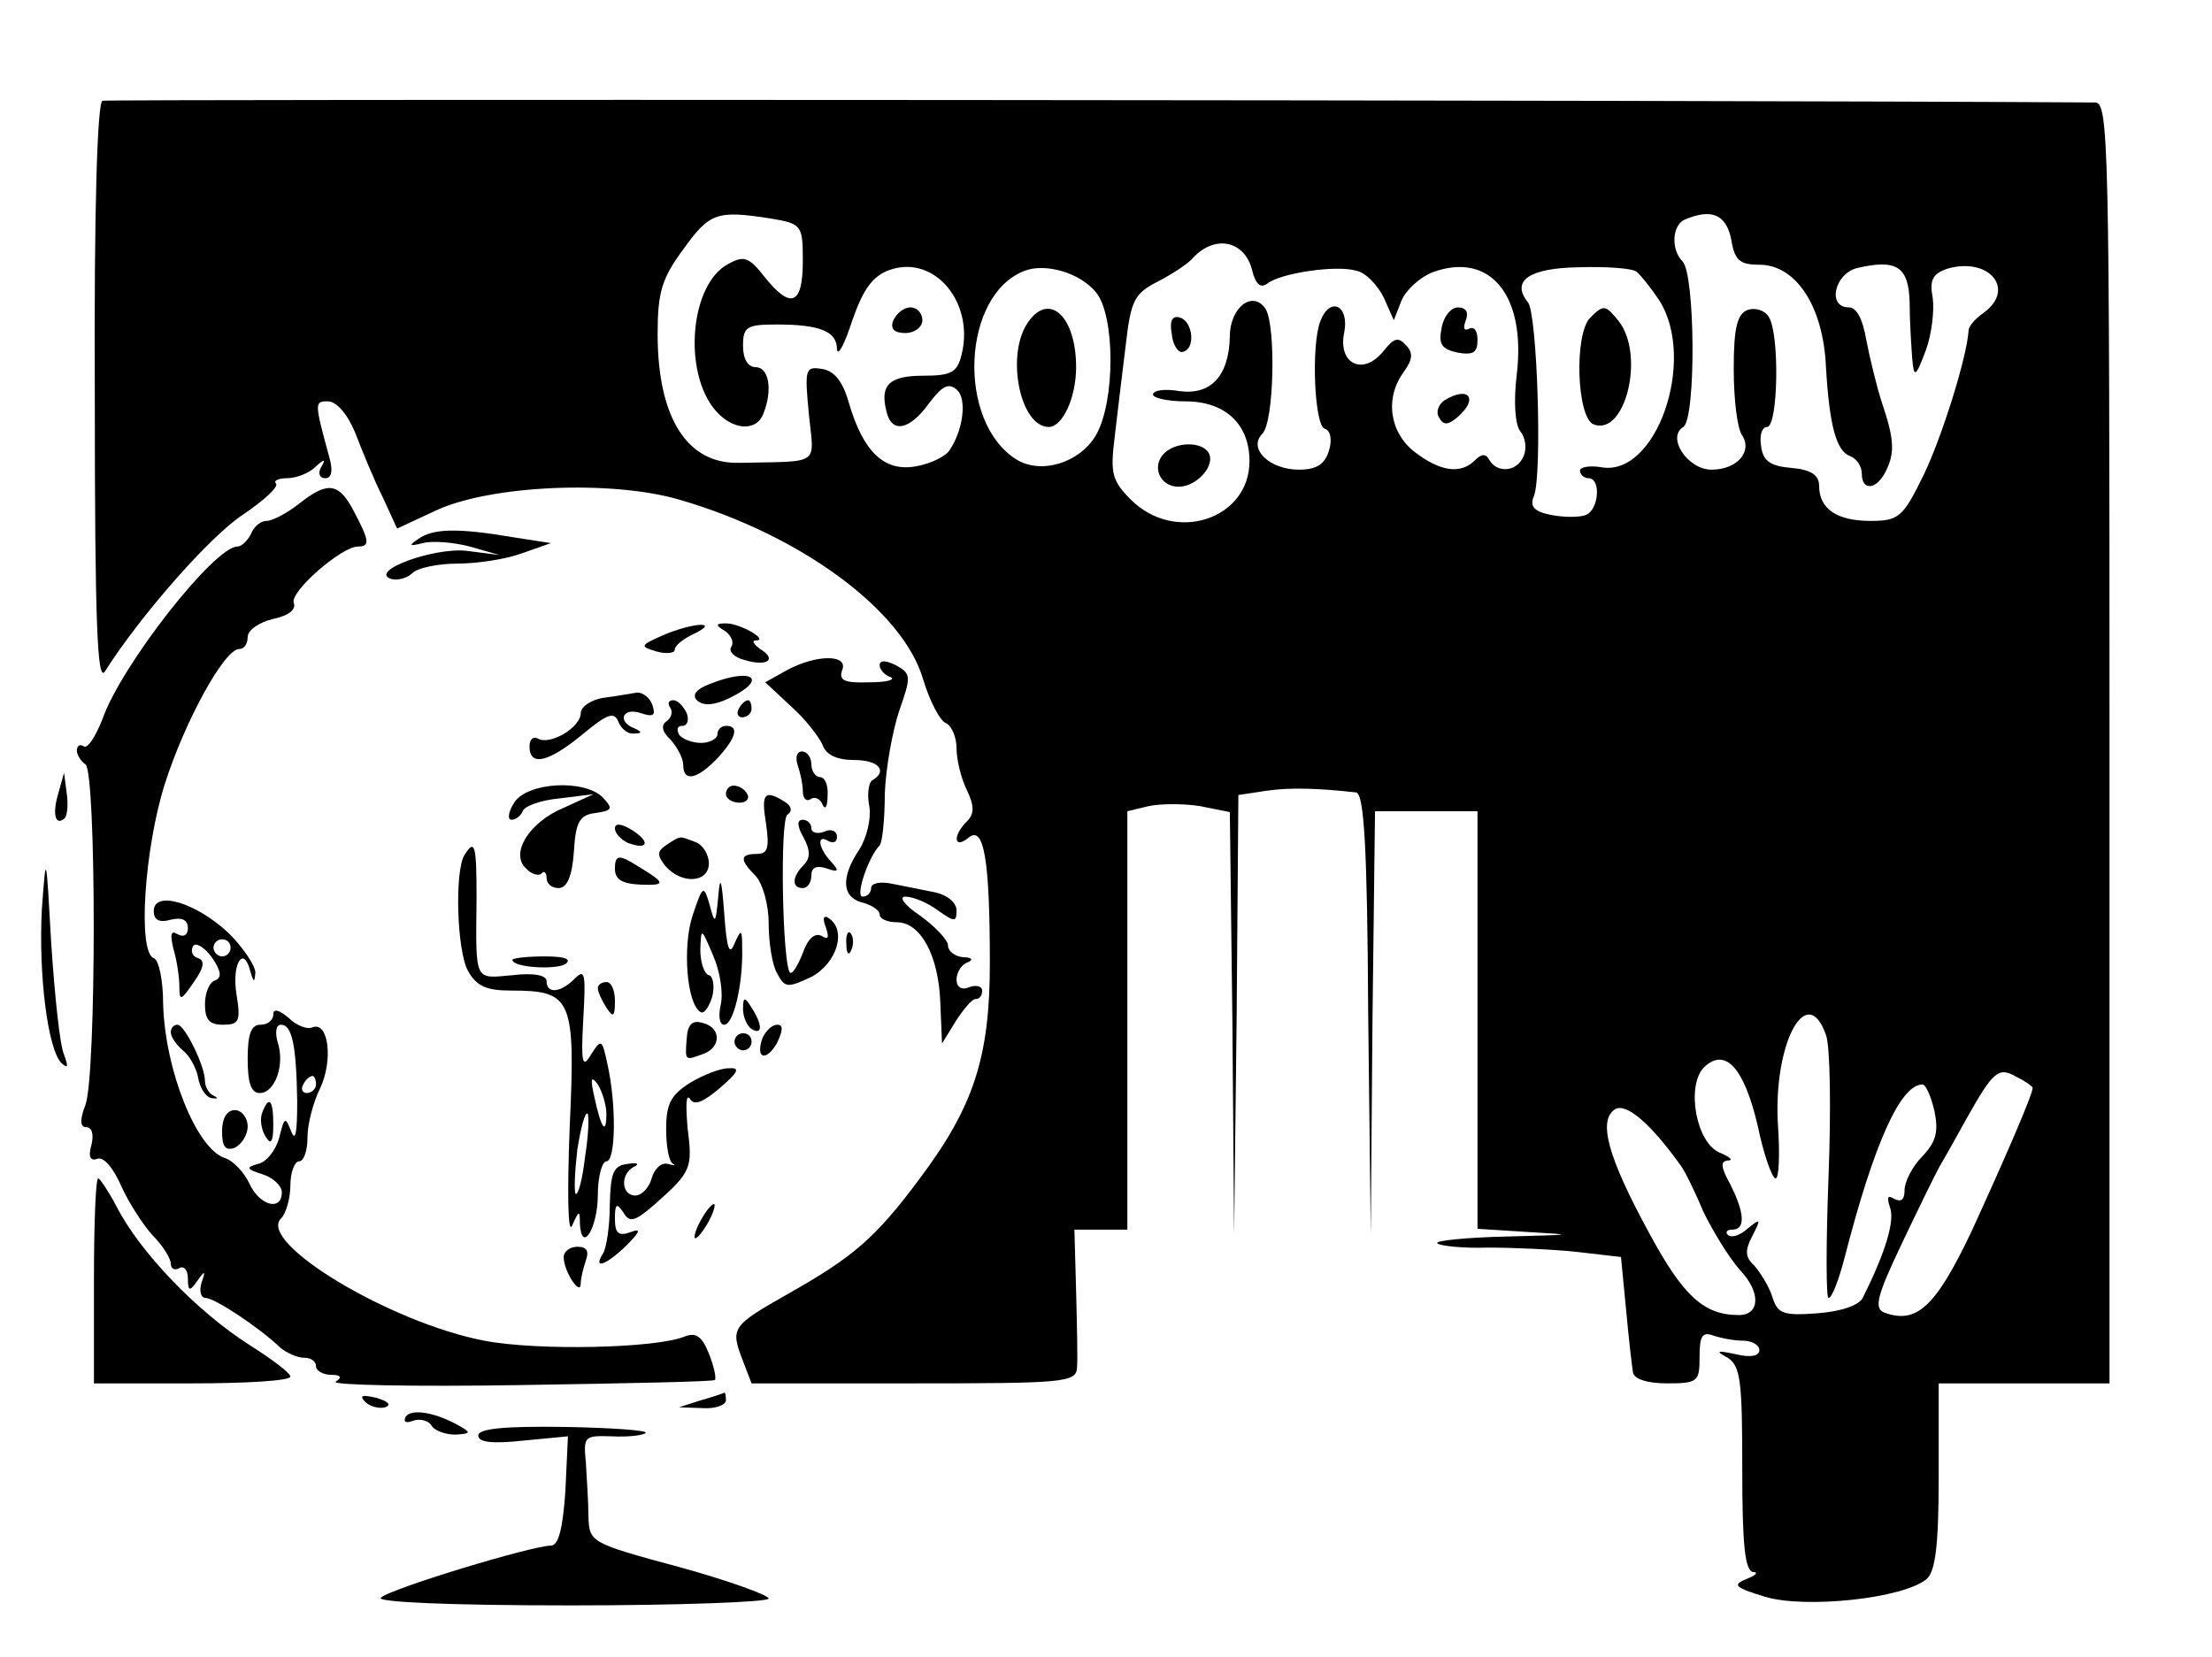 <?xml version="1.0" standalone="no"?>
<!DOCTYPE svg PUBLIC "-//W3C//DTD SVG 20010904//EN"
 "http://www.w3.org/TR/2001/REC-SVG-20010904/DTD/svg10.dtd">
<svg version="1.0" xmlns="http://www.w3.org/2000/svg"
 width="259pt" height="194pt" viewBox="0 0 259 194"
 preserveAspectRatio="xMidYMid meet">

<g transform="translate(0,194) scale(0.1,-0.1)"
fill="#000000" stroke="none">
<path d="M120 1822 c-6 -2 -10 -126 -9 -345 0 -269 3 -338 12 -323 42 66 123
158 161 183 25 17 43 33 39 37 -3 3 3 6 13 6 11 0 26 6 33 13 11 10 13 10 7 0
-4 -7 -2 -13 5 -13 7 0 9 8 5 23 -18 66 -18 67 -2 67 10 0 23 -15 32 -37 8
-21 22 -55 32 -75 l17 -37 45 21 c64 30 206 36 285 13 142 -41 263 -130 286
-211 8 -26 20 -49 27 -51 6 -3 12 -16 12 -29 0 -13 5 -35 12 -49 9 -19 9 -28
0 -37 -17 -17 -15 -33 2 -19 18 15 25 -25 25 -147 0 -110 -19 -168 -82 -252
-52 -70 -78 -92 -154 -135 -67 -38 -68 -40 -53 -79 l10 -26 190 0 c174 0 190
1 191 18 1 9 0 50 -1 90 l-2 72 31 0 31 0 0 245 0 245 25 6 c14 3 41 3 60 0
l35 -7 3 -247 2 -247 3 257 2 257 33 5 c28 4 60 3 105 -2 9 -2 13 -62 14 -259
l3 -258 2 248 3 247 60 0 60 0 0 -245 0 -244 63 -4 c52 -3 48 -3 -27 -5 -49
-1 -87 -5 -83 -8 3 -3 30 -6 59 -5 29 0 76 -2 104 -5 l52 -6 6 -62 c3 -33 7
-67 8 -73 1 -8 17 -13 40 -13 36 0 38 2 38 31 0 24 3 30 16 25 9 -3 24 -6 35
-6 10 0 19 -5 19 -11 0 -7 -10 -9 -27 -5 -23 5 -25 4 -10 -4 15 -10 17 -27 17
-130 0 -89 3 -120 13 -121 6 0 3 -4 -8 -8 -17 -7 -14 -10 22 -21 47 -14 162
-2 189 21 10 9 14 38 14 120 l0 109 100 0 100 0 0 750 c0 708 -1 750 -17 750
-468 3 -2326 4 -2333 2z m783 -138 c36 -6 37 -8 37 -50 0 -51 -14 -57 -45 -18
-18 23 -24 25 -42 15 -45 -23 -54 -127 -15 -172 20 -23 48 -25 56 -3 11 28 6
54 -9 54 -9 0 -15 9 -15 25 0 22 4 25 39 25 51 0 71 -8 71 -29 1 -9 9 6 18 34
13 37 24 52 44 59 52 18 99 -38 84 -99 -5 -21 -12 -25 -45 -25 -40 0 -51 -11
-43 -42 6 -26 27 -22 50 10 16 21 23 24 33 15 11 -11 7 -46 -9 -70 -4 -7 -22
-16 -39 -19 -37 -7 -62 16 -79 74 -7 25 -17 38 -32 40 -19 3 -20 0 -15 -52 6
-62 16 -56 -81 -58 -61 -2 -96 52 -96 151 0 49 5 65 30 99 31 43 39 46 103 36z
m1124 -24 c4 -25 10 -30 33 -30 43 0 75 -49 78 -120 4 -68 12 -98 28 -104 8
-3 14 -12 14 -21 0 -20 17 -19 28 3 11 22 10 38 -5 82 -6 19 -14 52 -18 73 -4
23 -11 37 -20 37 -26 0 -17 39 9 46 47 11 61 2 62 -41 0 -22 2 -51 3 -65 2
-23 4 -22 16 10 7 19 10 47 8 61 -4 21 0 28 16 34 49 15 82 -23 44 -51 -10 -7
-18 -16 -18 -21 -2 -32 -32 -127 -53 -170 -24 -49 -29 -53 -62 -53 -39 0 -60
14 -60 41 0 13 -10 19 -32 21 -25 2 -34 8 -36 26 -2 12 1 22 7 22 13 0 15 109
2 129 -5 8 -16 11 -25 8 -12 -5 -16 -21 -16 -69 0 -35 4 -70 10 -78 12 -19 -6
-40 -36 -40 -28 0 -53 38 -33 50 15 10 14 179 -1 194 -14 14 -12 43 3 49 31
13 48 6 54 -23z m-561 -36 c4 -17 10 -22 18 -16 15 12 80 22 104 15 11 -2 25
-17 32 -31 l12 -27 9 23 c5 12 21 27 36 33 67 25 110 -26 99 -119 -4 -33 -2
-59 4 -67 6 -7 8 -20 4 -29 -7 -18 -30 -21 -40 -5 -4 8 -9 8 -17 0 -17 -17
-41 -13 -71 10 -29 23 -35 63 -12 94 10 14 11 22 2 31 -9 10 -14 8 -26 -7 -24
-30 -54 -15 -46 22 6 32 -17 42 -28 13 -11 -28 -7 -122 5 -126 7 -2 9 -13 5
-26 -5 -16 -15 -22 -35 -22 -35 0 -60 25 -43 42 14 14 16 126 4 146 -15 23
-42 2 -42 -32 -1 -46 -22 -69 -59 -64 -17 3 -31 1 -31 -4 0 -4 17 -8 38 -8 47
0 75 -27 75 -70 0 -68 -87 -97 -139 -45 -22 22 -24 31 -19 72 3 27 9 75 13
108 6 53 10 61 37 75 16 8 34 20 40 26 26 30 62 23 71 -12z m-183 -26 c23 -27
23 -129 0 -168 -19 -32 -64 -46 -93 -28 -70 44 -64 193 10 221 24 9 64 -2 83
-25z m633 24 c5 -4 17 -19 27 -34 44 -70 -4 -208 -69 -195 -13 2 -24 0 -24 -4
0 -5 5 -9 10 -9 15 0 12 -37 -3 -43 -7 -3 -26 -3 -41 0 -20 4 -25 10 -20 22
10 24 4 214 -7 227 -20 25 1 40 59 41 32 1 62 -1 68 -5z m222 -894 c5 -13 6
-87 3 -166 -3 -78 -3 -142 0 -142 4 0 12 21 19 48 34 132 65 202 91 202 4 0
10 -14 14 -31 5 -24 2 -36 -14 -53 -12 -12 -21 -30 -21 -40 0 -11 -4 -14 -12
-10 -8 5 -9 2 -5 -10 6 -16 -6 -54 -32 -106 -5 -9 -26 -16 -54 -18 -40 -3 -46
0 -52 20 -4 12 -14 28 -21 36 -11 10 -11 18 -2 35 10 20 10 21 -6 8 -9 -8 -19
-11 -23 -7 -3 3 -1 6 5 6 16 0 15 19 -2 53 -11 20 -12 27 -3 28 7 0 3 4 -9 9
-28 11 -40 78 -19 100 25 24 47 0 63 -68 7 -34 17 -62 21 -62 4 0 5 27 3 59
-7 96 33 174 56 109z m242 -62 c0 -8 -34 -86 -72 -169 -42 -88 -64 -108 -102
-94 -12 5 -8 20 20 79 19 40 39 81 45 92 6 10 20 35 31 55 32 57 38 62 59 50
10 -5 19 -11 19 -13z m-412 -91 c4 -5 16 -29 26 -53 11 -23 30 -54 43 -69 25
-26 24 -53 -1 -53 -41 0 -65 22 -105 96 -49 90 -60 132 -40 145 13 8 42 -17
77 -66z"/>
<path d="M1046 1565 c-4 -10 1 -15 14 -15 11 0 20 7 20 15 0 8 -6 15 -14 15
-8 0 -16 -7 -20 -15z"/>
<path d="M1688 1556 c-4 -19 0 -25 19 -29 18 -3 23 0 23 15 0 11 -4 16 -10 13
-6 -3 -7 1 -4 9 4 10 1 16 -9 16 -8 0 -17 -11 -19 -24z"/>
<path d="M1372 1549 c1 -13 8 -23 13 -21 15 3 12 35 -3 40 -9 3 -13 -3 -10
-19z"/>
<path d="M1691 1471 c-7 -5 -10 -14 -6 -20 5 -9 10 -9 21 0 26 22 14 38 -15
20z"/>
<path d="M1363 1409 c-15 -15 -5 -39 17 -39 21 0 44 25 35 40 -8 13 -38 13
-52 -1z"/>
<path d="M1202 1560 c-24 -39 -7 -120 26 -120 16 0 32 34 32 70 0 61 -33 90
-58 50z"/>
<path d="M1862 1568 c-19 -19 -16 -117 4 -125 37 -14 60 80 30 120 -16 20 -18
21 -34 5z"/>
<path d="M350 1350 c-14 -11 -31 -20 -38 -20 -7 0 -15 -7 -18 -15 -4 -8 -11
-15 -16 -15 -27 0 -136 -139 -158 -202 -8 -20 -17 -35 -22 -32 -4 3 -8 1 -8
-5 0 -5 5 -13 10 -16 13 -8 13 -365 0 -399 -7 -18 -6 -26 1 -26 7 0 9 -9 6
-21 -4 -14 -1 -19 7 -16 7 3 19 -11 28 -32 9 -20 26 -46 37 -58 12 -12 21 -27
21 -33 0 -6 5 -8 10 -5 5 3 10 -2 10 -12 0 -15 2 -16 11 -3 9 13 10 12 5 -2
-3 -10 -1 -18 5 -18 10 0 62 -34 87 -58 7 -6 20 -12 28 -12 8 0 14 -4 14 -10
0 -5 8 -10 18 -10 11 0 13 -3 5 -8 -6 -4 91 -6 215 -4 125 2 228 4 229 6 2 2
-1 16 -7 31 -8 20 -15 25 -28 20 -33 -14 -173 -17 -235 -5 -110 21 -266 115
-238 143 6 6 11 24 11 39 0 15 5 28 10 28 6 0 10 13 10 28 0 16 7 42 15 58 15
32 10 78 -9 71 -6 -3 -19 2 -28 11 -12 10 -18 11 -18 4 0 -7 -7 -12 -15 -12
-11 0 -15 -11 -15 -40 0 -28 4 -40 14 -40 18 0 30 33 21 60 -3 11 -2 20 4 20
13 0 18 -24 19 -90 0 -36 -2 -48 -7 -35 -7 18 -8 17 -14 -7 -4 -15 -15 -29
-25 -31 -14 -4 -14 -6 5 -12 13 -4 23 -14 23 -21 0 -23 -26 -16 -38 10 -6 13
-19 27 -29 30 -33 11 -70 103 -72 181 0 27 -5 51 -11 53 -19 7 -11 128 13 204
24 75 70 158 87 158 6 0 10 6 10 14 0 8 13 17 29 21 19 4 28 11 25 19 -5 13
56 66 75 66 14 0 14 6 -4 40 -18 35 -31 37 -65 10z m20 -680 c0 -5 -5 -10 -11
-10 -5 0 -7 5 -4 10 3 6 8 10 11 10 2 0 4 -4 4 -10z"/>
<path d="M490 1309 c-12 -8 -11 -9 5 -5 11 3 36 1 55 -4 l35 -10 -39 5 c-39 4
-115 -24 -88 -33 8 -2 19 1 25 7 6 6 30 11 53 11 22 0 56 5 75 12 l34 12 -45
7 c-65 11 -93 10 -110 -2z"/>
<path d="M776 1196 c-27 -12 -27 -13 -7 -19 11 -3 21 -2 21 2 0 5 10 13 23 19
31 15 -2 13 -37 -2z"/>
<path d="M849 1201 c7 -5 11 -13 7 -19 -3 -5 4 -12 16 -15 27 -8 38 1 18 13
-8 6 -10 10 -5 10 16 0 -18 20 -35 20 -12 0 -13 -2 -1 -9z"/>
<path d="M921 1155 l-25 -14 30 -28 c17 -15 33 -36 37 -45 4 -12 17 -18 37
-18 29 0 40 -13 21 -24 -4 -3 -6 -17 -3 -31 2 -14 -3 -36 -12 -50 -22 -33 -20
-56 4 -62 11 -3 20 -9 20 -14 0 -5 9 -9 20 -9 28 0 49 -39 51 -94 l2 -48 16
26 c9 14 19 26 23 26 5 0 8 4 8 10 0 5 -7 7 -15 4 -9 -4 -15 0 -15 9 0 8 6 18
13 20 7 3 5 6 -5 6 -10 1 -18 7 -18 14 0 6 -15 22 -33 35 -18 12 -25 22 -17
22 9 0 26 -7 38 -16 20 -14 22 -14 22 0 0 9 -11 18 -25 21 -14 3 -36 7 -50 10
-14 3 -25 1 -25 -5 0 -5 -4 -10 -10 -10 -9 0 7 47 20 60 3 3 6 30 6 60 1 30 9
74 17 98 14 40 14 43 -4 53 -12 6 -19 6 -19 0 0 -5 6 -12 13 -14 6 -3 -5 -6
-25 -6 -29 -1 -36 2 -32 14 8 19 -30 19 -65 0z"/>
<path d="M831 1139 c-16 -6 -21 -13 -15 -19 7 -7 20 -6 37 2 48 23 28 37 -22
17z"/>
<path d="M708 1123 c-16 -2 -28 -11 -28 -18 0 -17 -36 -38 -50 -30 -6 3 -10
-1 -10 -9 0 -24 22 -19 62 14 29 24 37 27 42 15 3 -8 11 -15 18 -14 10 0 10 2
1 6 -21 8 -14 25 7 18 15 -5 18 -3 14 9 -3 9 -11 15 -18 15 -6 -1 -23 -4 -38
-6z"/>
<path d="M785 1111 c3 -5 1 -12 -5 -16 -6 -4 -5 -12 5 -21 8 -9 15 -22 15 -30
0 -20 16 -17 40 8 22 24 26 38 10 38 -5 0 -10 -4 -10 -10 0 -5 -9 -10 -19 -10
-11 0 -23 5 -26 10 -3 6 -2 10 4 10 6 0 8 7 5 15 -4 8 -10 15 -16 15 -5 0 -7
-4 -3 -9z"/>
<path d="M865 1110 c-3 -5 -1 -10 4 -10 6 0 11 5 11 10 0 6 -2 10 -4 10 -3 0
-8 -4 -11 -10z"/>
<path d="M934 1044 c3 -9 6 -22 6 -30 0 -9 4 -13 9 -10 5 4 12 0 14 -6 3 -7 6
-3 6 10 1 12 -3 22 -9 22 -5 0 -10 7 -10 15 0 8 -5 15 -11 15 -6 0 -8 -7 -5
-16z"/>
<path d="M68 1010 c-7 -24 -3 -38 8 -28 3 4 4 17 2 30 l-3 23 -7 -25z"/>
<path d="M602 1000 c-7 -11 -8 -20 -3 -20 5 0 11 5 13 10 2 6 21 13 43 15 l40
5 -35 -16 c-41 -17 -63 -54 -44 -71 6 -7 15 -9 18 -6 3 4 6 1 6 -5 0 -7 6 -12
14 -12 10 0 16 14 18 43 2 35 7 43 26 45 19 3 20 5 8 18 -22 22 -89 18 -104
-6z"/>
<path d="M850 1010 c0 -5 7 -10 16 -10 8 0 12 5 9 10 -3 6 -10 10 -16 10 -5 0
-9 -4 -9 -10z"/>
<path d="M897 975 c4 -28 2 -35 -11 -35 -20 0 -20 -7 -1 -26 8 -9 15 -33 15
-55 0 -22 4 -49 10 -59 9 -17 12 -17 40 -4 30 16 42 55 20 69 -6 4 -7 -1 -3
-11 4 -12 3 -15 -5 -10 -8 4 -16 -3 -22 -20 -6 -15 -12 -25 -15 -23 -9 10 -12
180 -3 185 6 4 5 10 -3 15 -24 15 -28 10 -22 -26z"/>
<path d="M720 970 c0 -6 7 -13 15 -17 24 -9 27 1 5 15 -13 8 -20 8 -20 2z"/>
<path d="M941 959 c8 -15 8 -24 0 -32 -14 -14 -14 -27 -1 -27 6 0 10 7 10 15
0 9 6 12 18 8 14 -5 15 -3 5 8 -15 16 -17 33 -3 24 6 -3 10 -1 10 5 0 7 -7 10
-15 6 -8 -3 -15 -1 -15 4 0 6 -5 10 -10 10 -7 0 -7 -7 1 -21z"/>
<path d="M781 951 c-12 -8 -12 -12 -2 -25 19 -22 51 -20 51 3 0 10 -7 22 -16
25 -19 7 -16 8 -33 -3z"/>
<path d="M544 939 c-12 -19 -9 -113 4 -136 10 -18 22 -23 50 -23 72 0 76 -9
69 -161 -3 -79 -2 -126 3 -114 8 18 9 18 9 2 2 -36 21 -5 21 34 0 21 5 39 10
39 11 0 12 67 1 115 -6 28 -7 29 -19 10 -10 -17 -12 -10 -9 42 3 53 2 59 -10
47 -17 -17 -33 -18 -33 -3 0 7 -15 10 -40 7 -45 -4 -43 -9 -42 90 0 63 -2 70
-14 51z m166 -303 c0 -26 -6 -18 -14 19 -5 22 -4 26 4 15 5 -8 10 -24 10 -34z
m-25 -51 c-3 -26 -8 -45 -11 -43 -2 3 -1 26 2 52 4 25 9 44 12 42 2 -3 1 -26
-3 -51z"/>
<path d="M49 875 c-4 -77 7 -164 23 -180 8 -7 8 -4 3 10 -5 11 -11 70 -15 130
-6 107 -6 108 -11 40z"/>
<path d="M720 923 c0 -13 8 -18 31 -19 31 -1 29 2 -13 27 -14 8 -18 6 -18 -8z"/>
<path d="M841 890 c-3 -32 -4 -33 -10 -10 -7 24 -8 24 -20 -12 -12 -36 -7
-103 9 -113 4 -3 10 5 14 18 3 12 1 24 -4 25 -6 2 -10 16 -10 30 1 26 1 26 15
-7 8 -18 12 -44 9 -57 -3 -13 -2 -24 4 -24 11 0 22 48 21 89 0 23 -1 24 -9 6
-6 -15 -9 -6 -12 35 -3 41 -5 46 -7 20z"/>
<path d="M180 873 c0 -10 6 -14 20 -10 13 3 20 0 20 -10 0 -8 -5 -11 -12 -7
-8 5 -9 0 -5 -17 4 -13 7 -33 7 -44 0 -18 2 -17 17 5 12 17 13 25 5 28 -7 2
-9 8 -6 14 3 5 13 -1 22 -13 11 -16 12 -24 4 -27 -7 -2 -12 -15 -12 -28 0 -18
5 -24 21 -24 19 0 21 4 16 35 -6 36 8 59 16 28 4 -14 5 -14 6 -2 0 8 -14 29
-31 46 -38 36 -88 51 -88 26z m90 -43 c0 -5 -4 -10 -10 -10 -5 0 -10 5 -10 10
0 6 5 10 10 10 6 0 10 -4 10 -10z"/>
<path d="M991 834 c0 -11 3 -14 6 -6 3 7 2 16 -1 19 -3 4 -6 -2 -5 -13z"/>
<path d="M600 816 c0 -9 50 -12 62 -5 8 6 -1 9 -24 9 -21 0 -38 -2 -38 -4z"/>
<path d="M700 783 c0 -5 5 -15 10 -23 8 -12 10 -11 10 8 0 12 -4 22 -10 22 -5
0 -10 -3 -10 -7z"/>
<path d="M870 758 c0 -9 5 -20 10 -23 13 -8 13 5 0 25 -8 13 -10 13 -10 -2z"/>
<path d="M804 723 c-2 -26 -2 -25 20 -17 21 8 20 31 -1 36 -13 4 -18 -2 -19
-19z"/>
<path d="M200 731 c0 -5 6 -14 14 -21 8 -6 16 -21 18 -32 2 -12 9 -23 16 -24
7 -1 8 0 2 3 -5 2 -10 10 -10 17 0 18 -24 66 -32 66 -5 0 -8 -4 -8 -9z"/>
<path d="M893 725 c-9 -25 4 -29 17 -6 7 15 7 21 0 21 -6 0 -13 -7 -17 -15z"/>
<path d="M860 720 c0 -5 5 -10 10 -10 6 0 10 5 10 10 0 6 -4 10 -10 10 -5 0
-10 -4 -10 -10z"/>
<path d="M808 672 c-22 -14 -28 -24 -28 -54 0 -20 3 -38 8 -41 4 -2 1 -2 -6 0
-8 2 -16 -6 -19 -17 -3 -11 -12 -20 -19 -20 -17 0 -18 26 -1 34 6 3 3 5 -8 3
-17 -2 -20 -10 -21 -48 0 -25 -4 -51 -8 -57 -12 -19 3 -14 27 9 17 17 18 21 5
16 -14 -5 -18 -1 -18 16 0 17 2 19 10 7 7 -12 13 -11 37 10 43 38 44 42 38 90
-2 25 -2 40 3 33 5 -8 15 -4 35 13 22 19 24 24 10 23 -10 0 -30 -8 -45 -17z"/>
<path d="M307 637 c-3 -8 -1 -20 4 -28 6 -10 9 -7 9 14 0 29 -5 35 -13 14z"/>
<path d="M260 615 c0 -18 4 -23 15 -19 8 4 15 15 15 25 0 10 -7 19 -15 19 -9
0 -15 -9 -15 -25z"/>
<path d="M110 440 l0 -120 115 0 c63 0 115 3 115 8 0 4 -21 20 -48 37 -61 39
-128 108 -156 163 -9 17 -19 32 -21 32 -3 0 -5 -54 -5 -120z"/>
<path d="M820 510 c-6 -11 -8 -20 -6 -20 3 0 10 9 16 20 6 11 8 20 6 20 -3 0
-10 -9 -16 -20z"/>
<path d="M660 468 c0 -17 20 -47 20 -31 0 6 3 18 6 27 4 11 1 16 -10 16 -9 0
-16 -6 -16 -12z"/>
<path d="M428 298 c5 -5 16 -8 23 -6 8 3 3 7 -10 11 -17 4 -21 3 -13 -5z"/>
<path d="M820 300 l-25 -8 28 -1 c15 -1 27 4 27 9 0 6 -1 10 -2 9 -2 -1 -14
-5 -28 -9z"/>
<path d="M475 281 c-3 -6 0 -8 8 -5 8 3 18 1 22 -5 3 -6 16 -11 28 -11 17 1
19 2 7 9 -29 17 -58 22 -65 12z"/>
<path d="M560 259 c0 -8 16 -10 53 -6 l52 5 -3 -64 c-3 -44 -8 -64 -17 -64
-22 0 -190 -51 -199 -61 -6 -5 77 -9 222 -9 128 0 232 4 232 8 0 4 -47 21
-105 37 -104 28 -105 29 -106 59 0 17 -2 45 -3 63 -3 31 -2 32 30 31 19 -1 37
1 40 4 3 3 -40 6 -95 7 -71 1 -101 -2 -101 -10z"/>
</g>
</svg>
